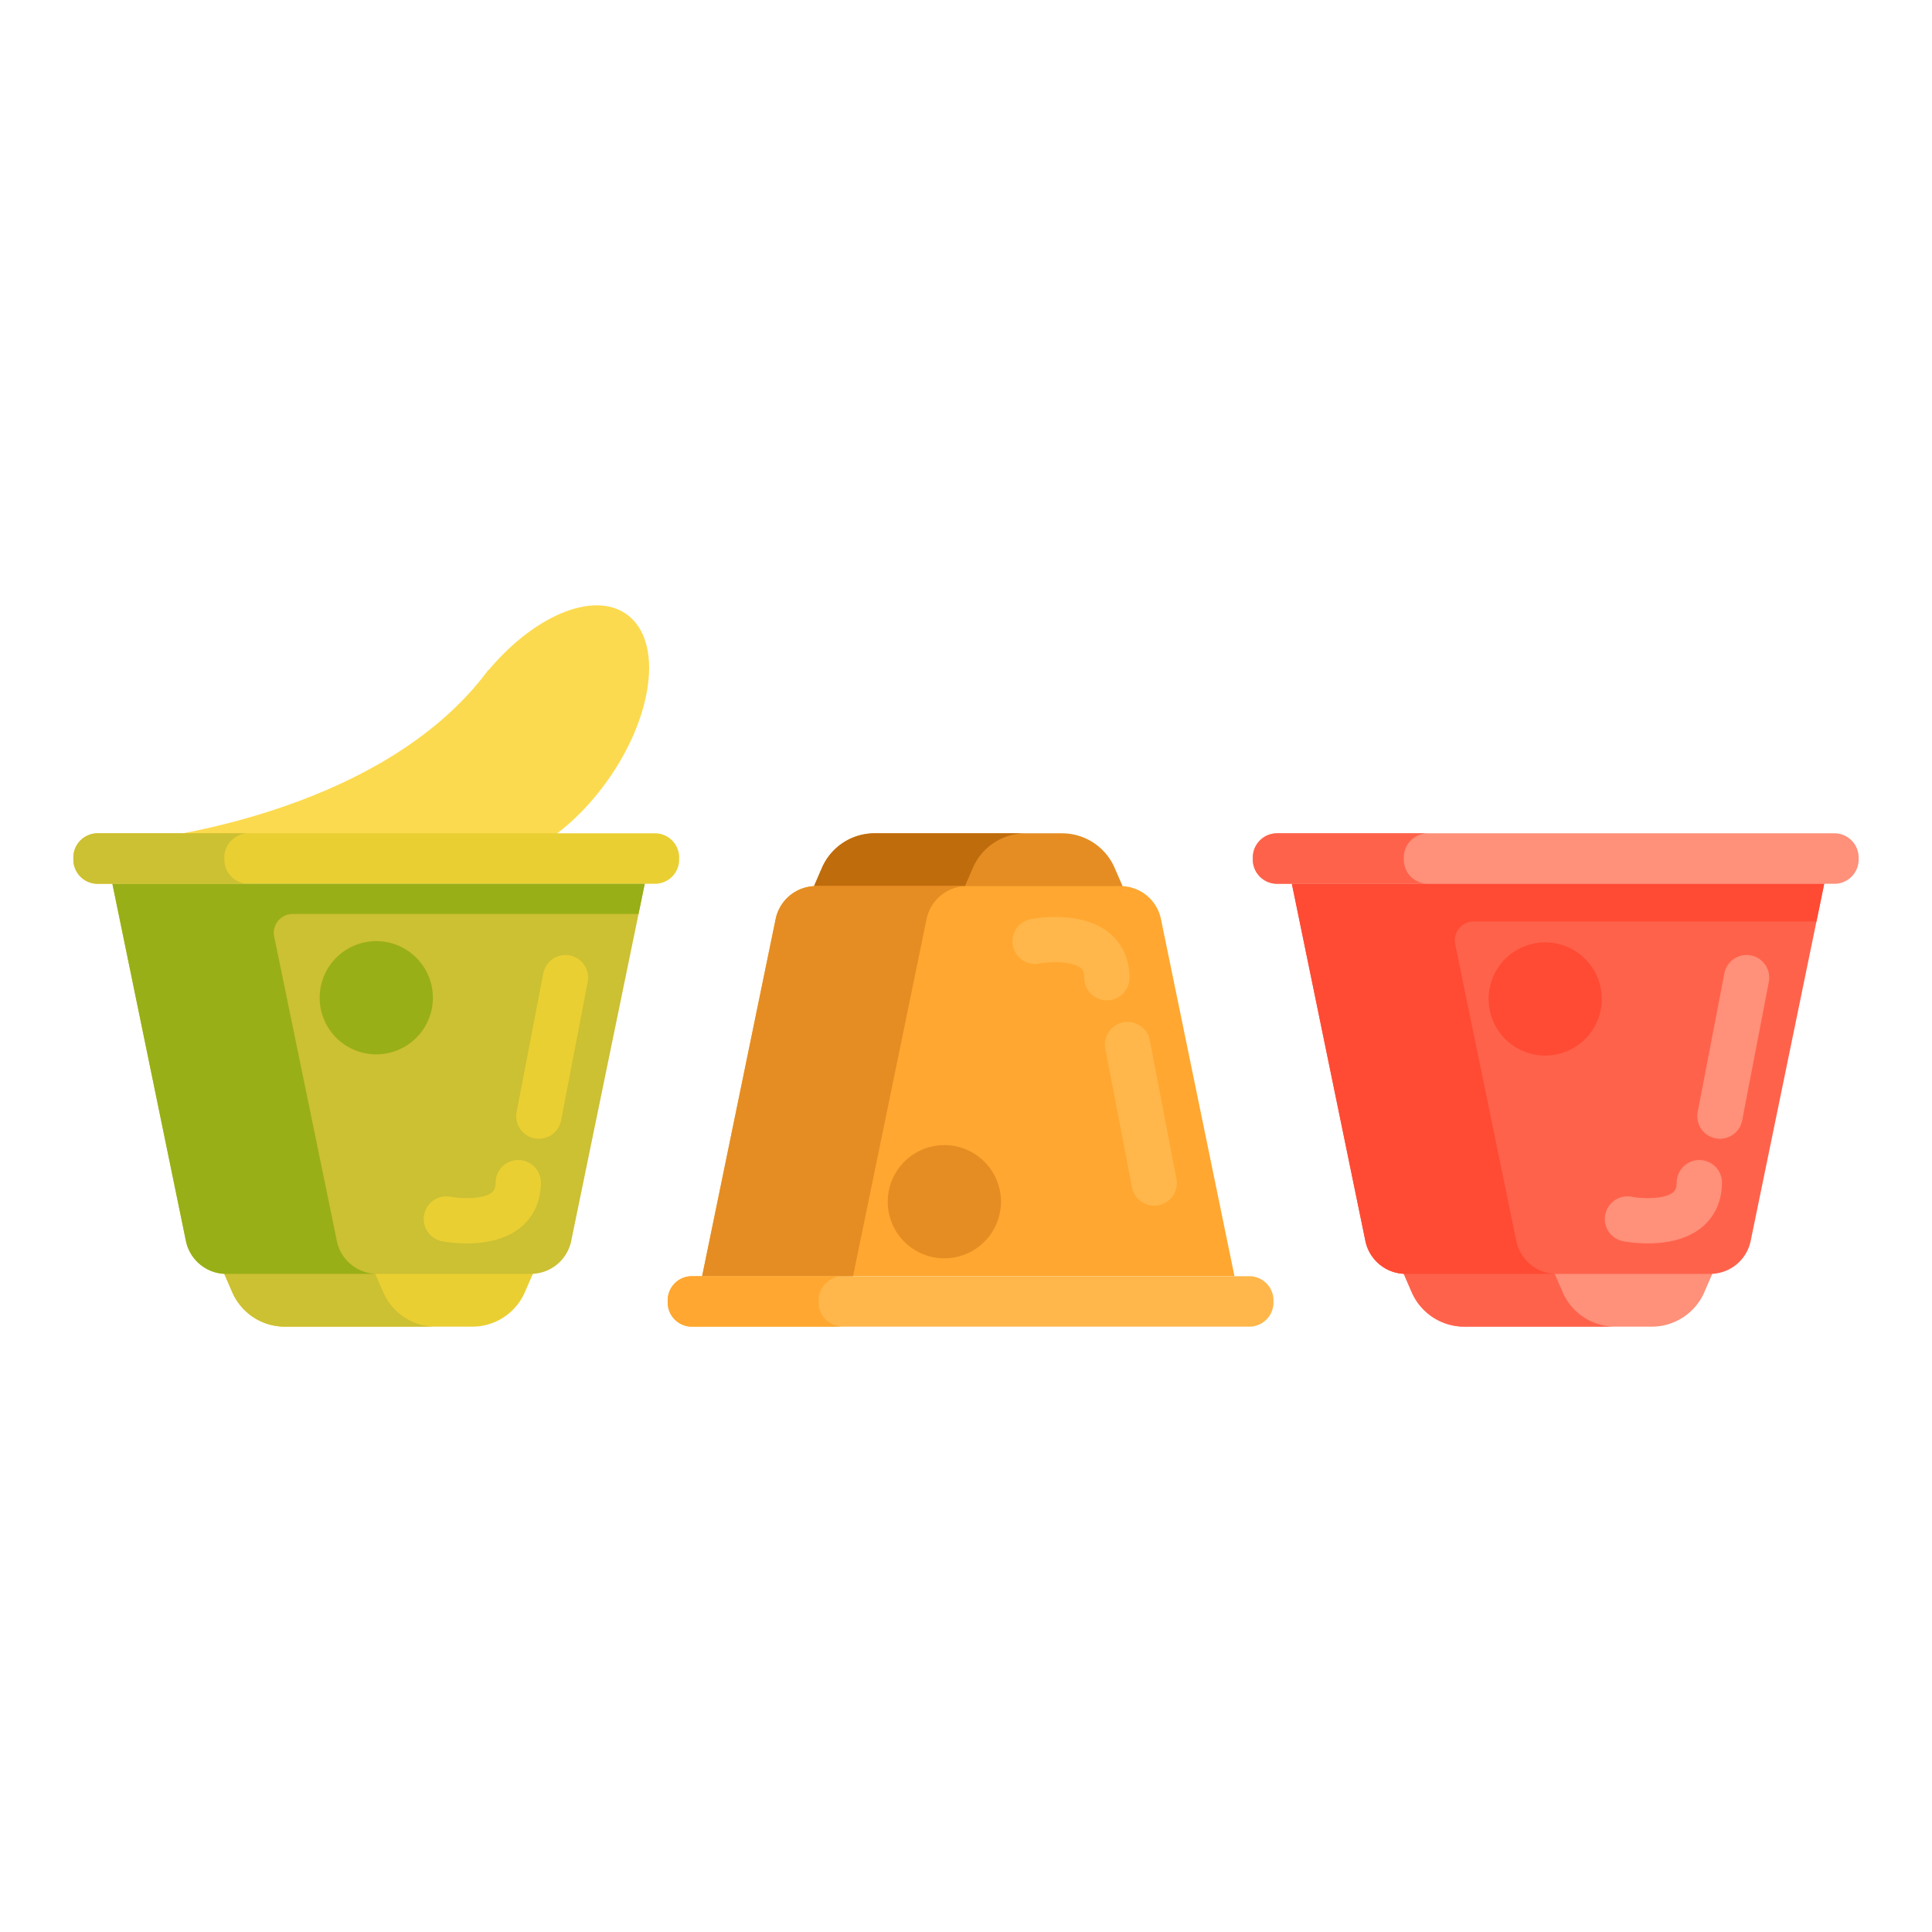 <?xml version="1.0" standalone="no"?><!DOCTYPE svg PUBLIC "-//W3C//DTD SVG 1.1//EN" "http://www.w3.org/Graphics/SVG/1.1/DTD/svg11.dtd"><svg class="icon" width="200px" height="200.00px" viewBox="0 0 1024 1024" version="1.1" xmlns="http://www.w3.org/2000/svg"><path d="M334.286 327.316c-16.77-15.216-49.686-2.69-75.34 27.884l0.028-0.33c-58.224 79.184-188.368 90.796-188.368 90.796l2.034 10.532h177.79l0.002-0.018c19.004 4.654 46.916-10.196 68.474-38.288 26.118-34.034 33.004-74.586 15.38-90.576z" fill="#FCDA4F" /><path d="M250.32 703.158H150.974a30.406 30.406 0 0 1-27.894-18.304l-10.528-24.264h176.188l-10.528 24.264a30.4 30.4 0 0 1-27.892 18.304z" fill="#EACF32" /><path d="M203.08 684.854l-10.526-24.264h-80l10.526 24.264a30.406 30.406 0 0 0 27.894 18.304h80a30.406 30.406 0 0 1-27.894-18.304z" fill="#CCC033" /><path d="M281.318 675.184h-161.34a21.89 21.89 0 0 1-21.442-17.478l-38.97-189.28h282.164l-38.97 189.28a21.892 21.892 0 0 1-21.442 17.478z" fill="#CCC033" /><path d="M347.14 468.428H51.722a12.832 12.832 0 0 1-12.832-12.832v-1.094a12.832 12.832 0 0 1 12.832-12.832h295.42a12.832 12.832 0 0 1 12.832 12.832v1.094a12.834 12.834 0 0 1-12.834 12.832z" fill="#EACF32" /><path d="M341.73 468.428H59.566l3.294 16 35.676 173.28a21.894 21.894 0 0 0 21.442 17.478h80a21.89 21.89 0 0 1-21.442-17.478l-33.202-161.264c-1.278-6.204 3.462-12.016 9.794-12.016h183.306l3.296-16z" fill="#99AF17" /><path d="M247.364 659.032c-6.704 0-11.888-0.928-13.056-1.156a12 12 0 0 1 4.556-23.564c6.248 1.172 17.514 1.25 21.86-2.308 0.62-0.508 1.91-1.564 1.958-5.322 0.084-6.628 5.56-11.934 12.152-11.846a12 12 0 0 1 11.848 12.152c-0.158 12.394-5.974 19.7-10.826 23.648-8.376 6.81-19.73 8.396-28.492 8.396zM285.624 603.578a12 12 0 0 1-11.798-14.268l14.146-73.564a12 12 0 0 1 23.566 4.532l-14.146 73.564a12 12 0 0 1-11.768 9.736z" fill="#EACF32" /><path d="M199.43 528.826m-30 0a30 30 0 1 0 60 0 30 30 0 1 0-60 0Z" fill="#99AF17" /><path d="M463.542 441.67h99.348a30.406 30.406 0 0 1 27.894 18.304l10.528 24.264h-176.188l10.528-24.264a30.4 30.4 0 0 1 27.89-18.304z" fill="#E58D23" /><path d="M543.542 441.67h-80a30.406 30.406 0 0 0-27.894 18.304l-10.526 24.264h80l10.526-24.264a30.408 30.408 0 0 1 27.894-18.304z" fill="#BF6C0D" /><path d="M432.546 469.644h161.34c10.39 0 19.348 7.302 21.442 17.478l38.97 189.28H372.134l38.97-189.28a21.892 21.892 0 0 1 21.442-17.478z" fill="#FFA730" /><path d="M366.722 676.402h295.42a12.832 12.832 0 0 1 12.832 12.832v1.094a12.832 12.832 0 0 1-12.832 12.832h-295.42a12.832 12.832 0 0 1-12.832-12.832v-1.094a12.834 12.834 0 0 1 12.832-12.832z" fill="#FFB74B" /><path d="M512.546 469.644h-80a21.892 21.892 0 0 0-21.442 17.478l-38.97 189.28h80l38.97-189.28a21.892 21.892 0 0 1 21.442-17.478z" fill="#E58D23" /><path d="M433.892 690.326v-1.094a12.832 12.832 0 0 1 12.832-12.832h-80a12.834 12.834 0 0 0-12.832 12.832v1.094a12.832 12.832 0 0 0 12.832 12.832h80a12.83 12.83 0 0 1-12.832-12.832z" fill="#FFA730" /><path d="M586.676 530.204a12 12 0 0 1-11.996-11.848c-0.046-3.758-1.338-4.814-1.958-5.322-4.348-3.558-15.616-3.48-21.868-2.306-6.498 1.22-12.782-3.04-14.022-9.536a11.984 11.984 0 0 1 9.472-14.03c2.696-0.526 26.77-4.782 41.546 7.242 4.852 3.948 10.668 11.254 10.826 23.648a12 12 0 0 1-11.848 12.152h-0.152zM611.742 639.03a12.002 12.002 0 0 1-11.77-9.736l-14.146-73.564a12 12 0 0 1 23.566-4.532l14.146 73.564a12 12 0 0 1-11.796 14.268z" fill="#FFB74B" /><path d="M500.524 636.932m-30 0a30 30 0 1 0 60 0 30 30 0 1 0-60 0Z" fill="#E58D23" /><path d="M875.46 703.158h-99.348a30.406 30.406 0 0 1-27.894-18.304l-10.526-24.264h176.188l-10.528 24.264a30.4 30.4 0 0 1-27.892 18.304z" fill="#FF9079" /><path d="M828.218 684.854l-10.528-24.264h-80l10.528 24.264a30.406 30.406 0 0 0 27.894 18.304h80a30.406 30.406 0 0 1-27.894-18.304z" fill="#FF624B" /><path d="M906.456 675.184h-161.34a21.89 21.89 0 0 1-21.442-17.478l-38.97-189.28h282.164l-38.97 189.28a21.892 21.892 0 0 1-21.442 17.478z" fill="#FF624B" /><path d="M972.278 468.428H676.86a12.832 12.832 0 0 1-12.832-12.832v-1.094a12.832 12.832 0 0 1 12.832-12.832h295.42a12.832 12.832 0 0 1 12.832 12.832v1.094a12.834 12.834 0 0 1-12.834 12.832z" fill="#FF9079" /><path d="M966.868 468.428H684.704l38.97 189.28a21.894 21.894 0 0 0 21.442 17.478h80a21.892 21.892 0 0 1-21.442-17.478l-32.378-157.264c-1.278-6.204 3.462-12.016 9.794-12.016h181.66l4.118-20z" fill="#FF4B34" /><path d="M744.028 455.596v-1.094a12.834 12.834 0 0 1 12.832-12.832h-80a12.834 12.834 0 0 0-12.832 12.832v1.094a12.834 12.834 0 0 0 12.832 12.832h80a12.832 12.832 0 0 1-12.832-12.832z" fill="#FF624B" /><path d="M873.364 659.032c-6.704 0-11.888-0.928-13.056-1.156a12 12 0 0 1 4.556-23.564c6.248 1.172 17.514 1.25 21.86-2.308 0.62-0.508 1.91-1.564 1.958-5.322a12.014 12.014 0 0 1 12.152-11.846 12 12 0 0 1 11.848 12.152c-0.158 12.394-5.974 19.7-10.826 23.648-8.376 6.81-19.73 8.396-28.492 8.396zM911.624 603.578a12 12 0 0 1-11.798-14.268l14.146-73.564a12 12 0 0 1 23.566 4.532l-14.146 73.564a12 12 0 0 1-11.768 9.736z" fill="#FF9079" /><path d="M818.984 529.472m-30 0a30 30 0 1 0 60 0 30 30 0 1 0-60 0Z" fill="#FF4B34" /><path d="M118.89 455.596v-1.094a12.832 12.832 0 0 1 12.832-12.832h-80a12.832 12.832 0 0 0-12.832 12.832v1.094a12.832 12.832 0 0 0 12.832 12.832h80a12.832 12.832 0 0 1-12.832-12.832z" fill="#CCC033" /></svg>